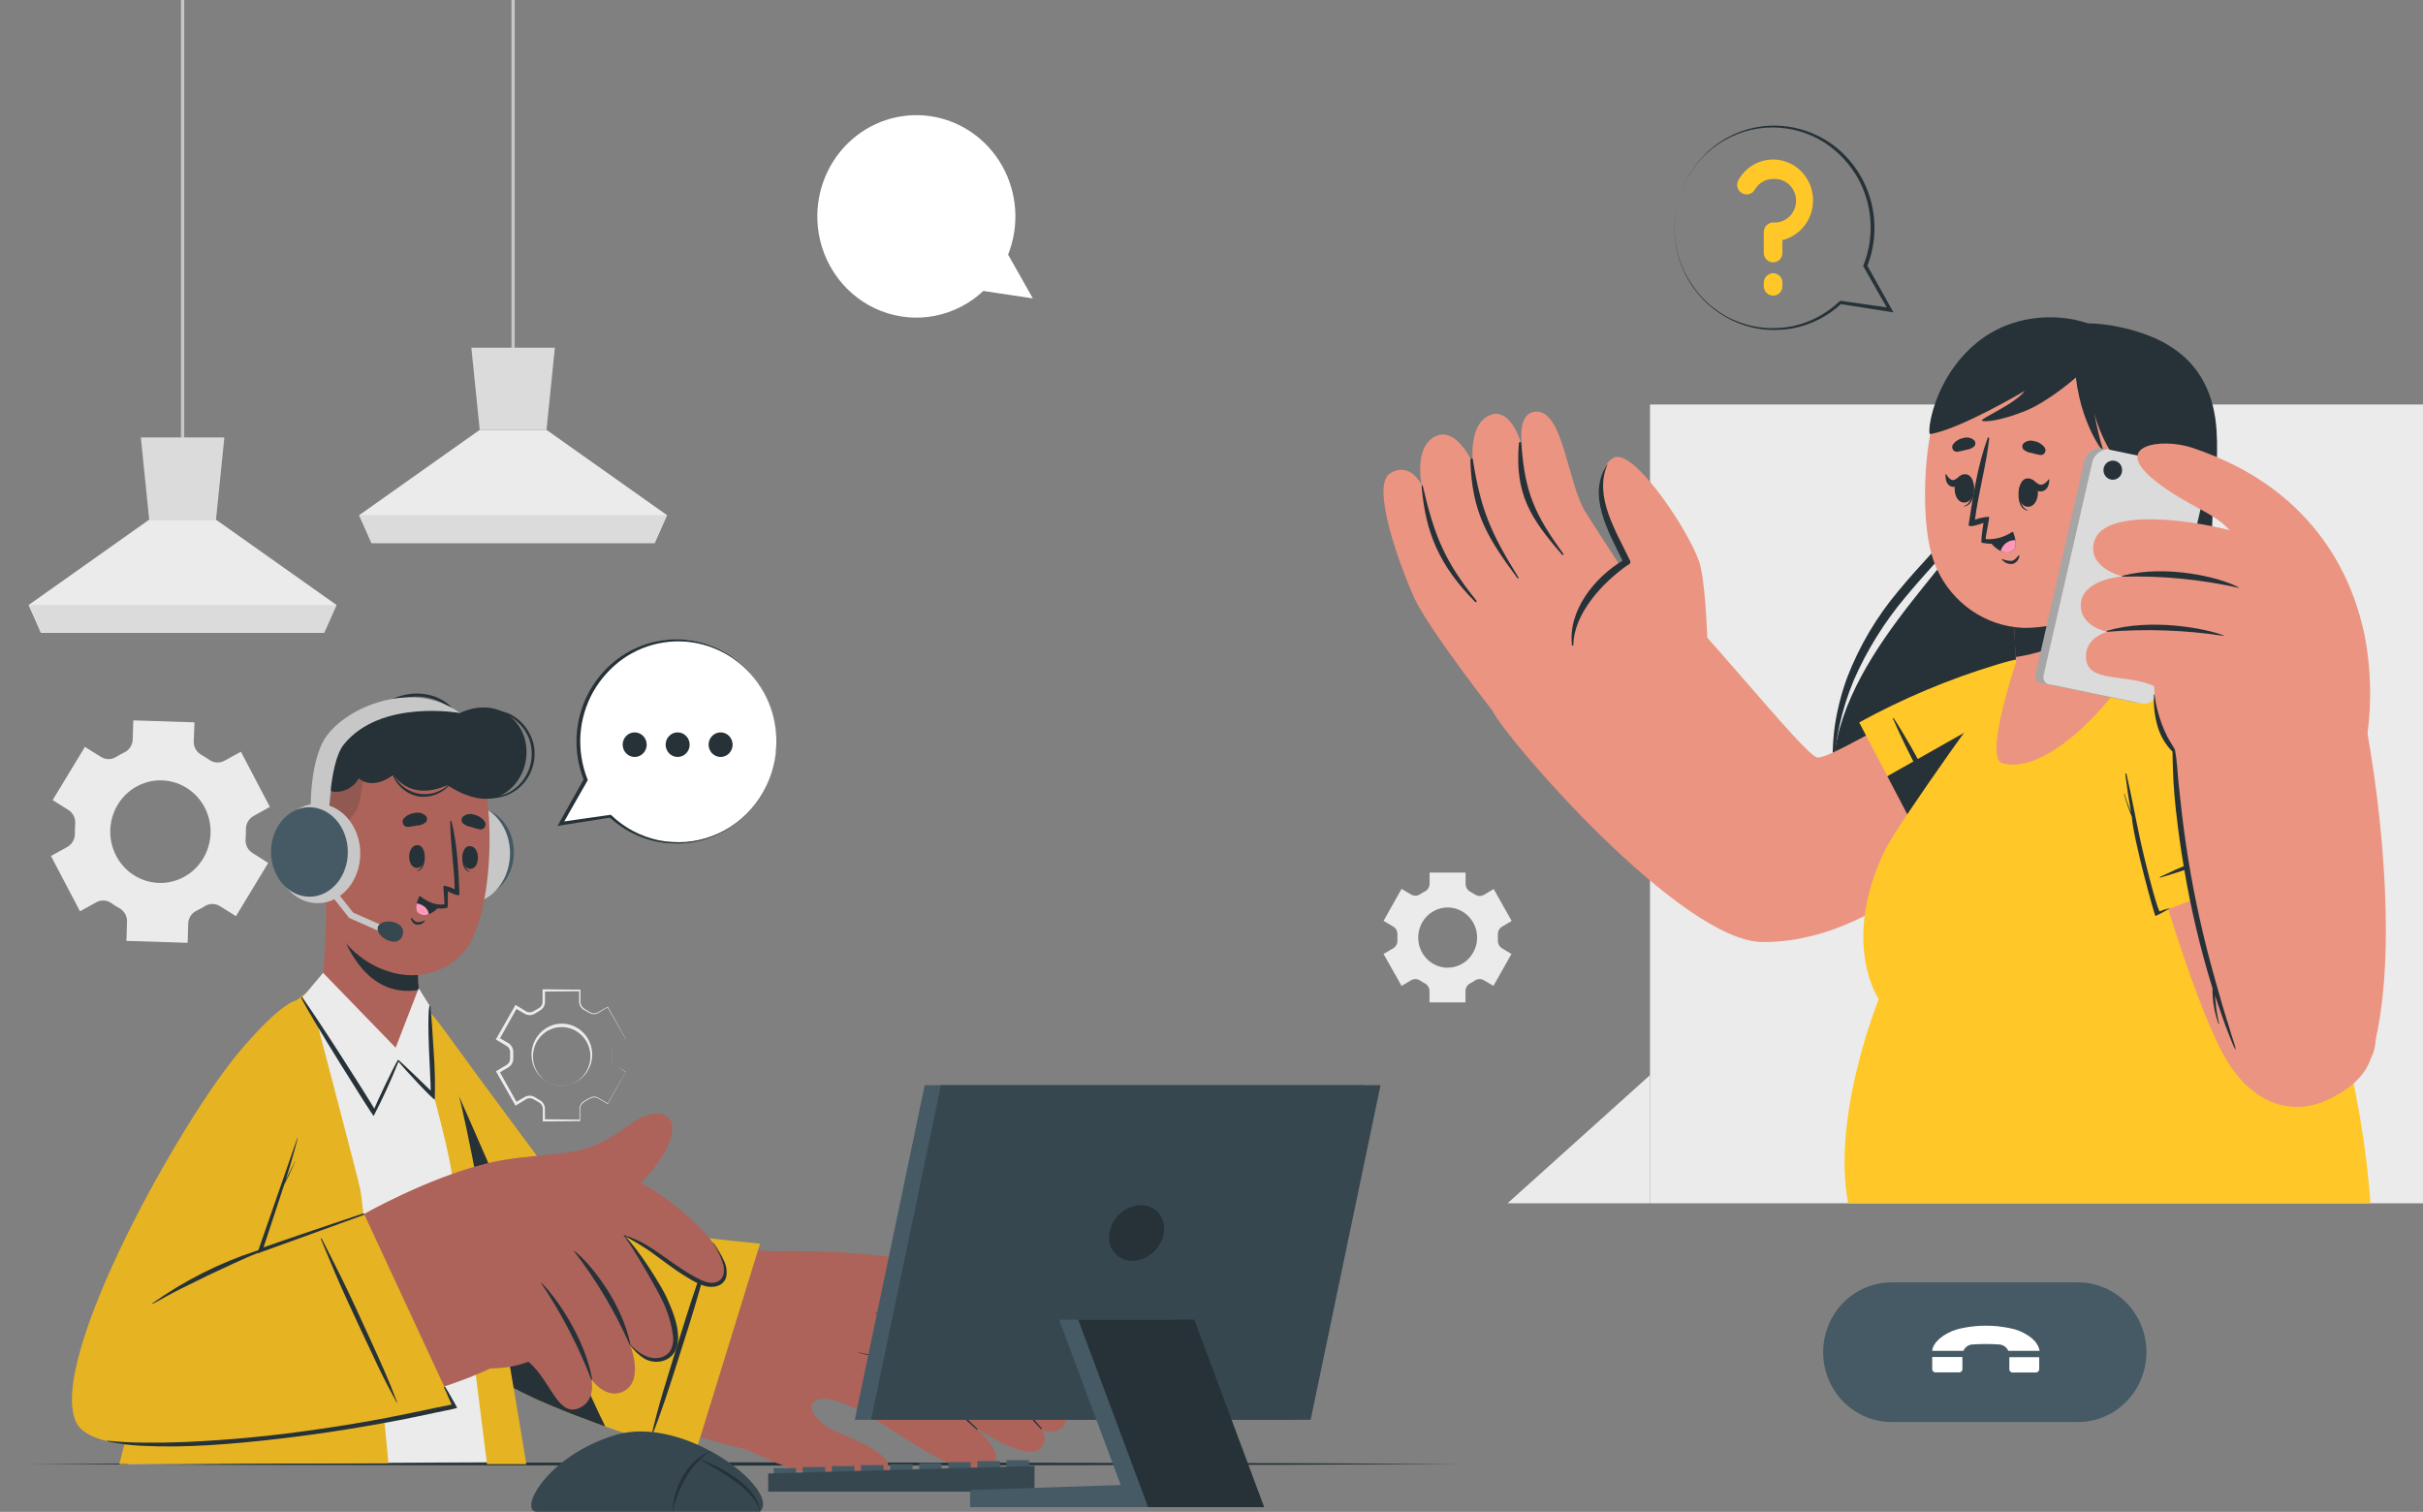 <svg width="359" height="224" viewBox="0 0 359 224" fill="none" xmlns="http://www.w3.org/2000/svg">
<rect x="0" y="0" width="359" height="224" fill="#808080" stroke="none"/>
<path d="M27.295 0H26.811V67.151H27.295V0Z" fill="#C7C7C7"/>
<path d="M49.858 89.632L48.026 93.754H6.073L4.246 89.632L22.104 76.992H32L49.858 89.632Z" fill="#EBEBEB"/>
<path d="M33.242 64.814L32.002 76.993H22.106L20.865 64.814H33.242Z" fill="#DBDBDB"/>
<path d="M49.859 89.629L48.022 93.751H6.074L4.242 89.629H49.859Z" fill="#DBDBDB"/>
<path d="M76.266 0H75.781V53.853H76.266V0Z" fill="#C7C7C7"/>
<path d="M98.83 76.327L96.998 80.454H55.045L53.218 76.327L71.076 63.688H80.972L98.83 76.327Z" fill="#EBEBEB"/>
<path d="M82.213 51.516L80.972 63.689H71.077L69.836 51.516H82.213Z" fill="#DBDBDB"/>
<path d="M98.83 76.332L96.993 80.454H55.045L53.213 76.332H98.83Z" fill="#DBDBDB"/>
<path d="M12.581 110.658L7.798 118.541L10.173 120.027C10.505 120.248 10.772 120.559 10.943 120.926C11.114 121.292 11.183 121.699 11.142 122.103C11.103 122.553 11.088 123.004 11.098 123.456C11.112 123.867 11.014 124.273 10.816 124.631C10.617 124.989 10.326 125.283 9.974 125.482L7.551 126.825L11.854 135.02L14.277 133.677C14.622 133.488 15.011 133.4 15.402 133.422C15.792 133.443 16.169 133.575 16.492 133.801C16.888 134.084 17.299 134.343 17.723 134.579C18.067 134.773 18.352 135.061 18.546 135.411C18.739 135.761 18.834 136.159 18.818 136.561L18.731 139.4L27.803 139.687L27.885 136.838C27.898 136.436 28.02 136.045 28.237 135.709C28.455 135.373 28.759 135.105 29.116 134.936C29.329 134.832 29.538 134.723 29.746 134.609C29.955 134.495 30.158 134.376 30.357 134.252C30.691 134.042 31.076 133.93 31.469 133.93C31.862 133.93 32.247 134.042 32.581 134.252L34.961 135.738L39.739 127.855L37.359 126.344C37.026 126.123 36.759 125.813 36.588 125.446C36.417 125.08 36.349 124.672 36.39 124.268C36.429 123.82 36.444 123.37 36.434 122.921C36.421 122.509 36.519 122.102 36.719 121.744C36.918 121.387 37.21 121.092 37.563 120.894L39.986 119.551L35.697 111.376L33.245 112.719C32.889 112.909 32.489 112.995 32.089 112.966C31.688 112.937 31.303 112.795 30.977 112.555C30.614 112.298 30.236 112.06 29.853 111.847C29.5 111.659 29.205 111.373 29.002 111.023C28.799 110.673 28.696 110.272 28.704 109.865L28.816 107.021L19.749 106.729L19.661 109.577C19.645 109.984 19.518 110.378 19.296 110.716C19.074 111.054 18.764 111.322 18.401 111.49C18.198 111.584 17.999 111.688 17.8 111.797C17.602 111.906 17.408 112.02 17.219 112.139C16.878 112.353 16.487 112.466 16.087 112.466C15.688 112.466 15.296 112.353 14.956 112.139L12.581 110.658ZM19.434 117.039C20.696 116.114 22.209 115.615 23.763 115.614C25.316 115.613 26.83 116.11 28.093 117.034C29.357 117.958 30.305 119.264 30.805 120.767C31.305 122.27 31.332 123.896 30.883 125.416C30.433 126.936 29.529 128.274 28.297 129.241C27.066 130.209 25.569 130.758 24.016 130.811C22.464 130.864 20.934 130.419 19.642 129.538C18.35 128.657 17.36 127.384 16.812 125.898C16.234 124.333 16.178 122.616 16.652 121.014C17.126 119.412 18.104 118.015 19.434 117.039Z" fill="#EBEBEB"/>
<path d="M222.555 140.503C222.352 140.381 222.185 140.204 222.075 139.991C221.965 139.779 221.914 139.539 221.93 139.299C221.93 139.165 221.93 139.031 221.93 138.897C221.93 138.764 221.93 138.625 221.93 138.491C221.914 138.251 221.965 138.011 222.075 137.799C222.185 137.586 222.352 137.409 222.555 137.287L223.975 136.45L221.309 131.718L219.87 132.575C219.665 132.695 219.432 132.754 219.197 132.746C218.961 132.737 218.733 132.661 218.537 132.526C218.314 132.382 218.087 132.243 217.849 132.119C217.639 132.012 217.463 131.847 217.339 131.643C217.215 131.44 217.148 131.205 217.146 130.965V129.275H211.816V130.945C211.81 131.183 211.74 131.414 211.615 131.614C211.489 131.815 211.312 131.975 211.103 132.08C210.866 132.204 210.619 132.342 210.415 132.486C210.22 132.621 209.991 132.697 209.756 132.706C209.52 132.715 209.287 132.656 209.082 132.536L207.662 131.698L204.992 136.43L206.417 137.272C206.624 137.394 206.793 137.573 206.905 137.788C207.016 138.004 207.066 138.248 207.047 138.491C207.047 138.625 207.047 138.759 207.047 138.893C207.047 139.026 207.047 139.16 207.047 139.294C207.063 139.535 207.012 139.777 206.901 139.99C206.789 140.204 206.622 140.381 206.417 140.503L204.992 141.34L207.662 146.072L209.077 145.235C209.282 145.115 209.515 145.056 209.75 145.064C209.985 145.071 210.214 145.146 210.41 145.279C210.633 145.43 210.865 145.567 211.103 145.69C211.312 145.798 211.488 145.963 211.611 146.167C211.735 146.371 211.8 146.605 211.801 146.845V148.515H217.132V146.84C217.134 146.6 217.2 146.365 217.324 146.162C217.448 145.958 217.625 145.793 217.835 145.685C218.072 145.561 218.304 145.424 218.528 145.274C218.723 145.141 218.951 145.066 219.185 145.058C219.42 145.051 219.652 145.11 219.855 145.23L221.275 146.067L223.941 141.335L222.555 140.503ZM214.491 143.372C213.628 143.372 212.785 143.11 212.068 142.62C211.35 142.13 210.791 141.434 210.461 140.619C210.131 139.804 210.045 138.907 210.213 138.042C210.381 137.177 210.797 136.383 211.407 135.759C212.017 135.136 212.794 134.711 213.64 134.539C214.486 134.367 215.363 134.455 216.16 134.793C216.957 135.13 217.638 135.702 218.117 136.435C218.596 137.168 218.852 138.03 218.852 138.912C218.852 139.499 218.738 140.079 218.517 140.621C218.297 141.162 217.974 141.654 217.568 142.068C217.161 142.481 216.679 142.809 216.149 143.032C215.618 143.255 215.05 143.369 214.476 143.367L214.491 143.372Z" fill="#EBEBEB"/>
<path d="M91.293 157.985C91.103 157.871 90.945 157.709 90.835 157.515C90.725 157.32 90.665 157.1 90.663 156.875C90.663 156.652 90.663 156.434 90.663 156.211C90.639 155.988 90.652 155.761 90.702 155.542C90.755 155.323 90.866 155.123 91.022 154.963C91.186 154.815 91.368 154.69 91.564 154.591L92.693 153.917V153.942L89.999 149.225H90.062L88.579 150.117C88.306 150.256 87.995 150.295 87.697 150.226C87.417 150.137 87.151 150.006 86.907 149.839L86.539 149.626C86.403 149.554 86.28 149.458 86.175 149.344C85.96 149.115 85.83 148.818 85.807 148.502V146.743L85.918 146.857L80.588 146.906L80.752 146.743V148.507C80.737 148.76 80.659 149.004 80.525 149.218C80.391 149.431 80.206 149.606 79.987 149.725L79.623 149.948L79.26 150.166C79.119 150.257 78.965 150.323 78.804 150.365C78.478 150.438 78.137 150.398 77.835 150.251L76.333 149.374L76.624 149.294L73.973 154.036L73.885 153.704L75.388 154.586C75.599 154.734 75.771 154.935 75.887 155.168C76.003 155.402 76.059 155.662 76.052 155.924V156.36V156.791C76.055 156.959 76.032 157.126 75.984 157.286C75.883 157.621 75.672 157.91 75.388 158.104L73.885 158.986L73.968 158.674L76.614 163.415L76.343 163.341L77.85 162.474C78.152 162.329 78.493 162.292 78.819 162.37C78.974 162.412 79.123 162.477 79.26 162.563L79.628 162.786L79.992 163.004C80.133 163.083 80.26 163.186 80.37 163.306C80.588 163.55 80.718 163.863 80.738 164.193V165.962L80.607 165.828L85.938 165.883L85.86 165.962V164.203C85.883 163.895 86.01 163.604 86.219 163.381C86.439 163.183 86.683 163.017 86.946 162.885C87.188 162.723 87.45 162.594 87.726 162.504C88.015 162.433 88.319 162.47 88.584 162.608L90.072 163.49H90.038L92.722 158.768L91.293 157.985ZM91.293 157.985L92.713 158.817L90.062 163.554V163.579L88.569 162.712C88.316 162.586 88.028 162.555 87.755 162.623C87.475 162.709 87.21 162.839 86.97 163.009C86.717 163.14 86.484 163.307 86.277 163.505C86.089 163.712 85.978 163.98 85.962 164.263V166.017V166.096H85.885L80.554 166.15H80.428V165.982V164.233C80.408 163.975 80.302 163.732 80.127 163.544C80.039 163.452 79.938 163.373 79.827 163.311L79.449 163.093L79.071 162.875C78.965 162.81 78.848 162.763 78.727 162.737C78.483 162.681 78.228 162.712 78.005 162.826L76.551 163.713L76.381 163.817L76.279 163.638L73.59 158.921L73.478 158.723L73.672 158.609L75.126 157.732C75.319 157.596 75.461 157.397 75.528 157.167C75.561 157.052 75.578 156.931 75.577 156.811V156.365V155.919C75.578 155.798 75.561 155.678 75.528 155.562C75.46 155.334 75.316 155.138 75.121 155.007L73.667 154.125L73.459 154.006L73.58 153.798L76.265 149.081L76.376 148.888L76.561 148.997L78.014 149.874C78.231 149.983 78.477 150.013 78.712 149.958C78.831 149.933 78.944 149.886 79.047 149.82L79.425 149.602L79.808 149.384C79.915 149.325 80.013 149.25 80.098 149.161C80.27 148.978 80.373 148.739 80.389 148.487V146.748V146.574H80.549L85.88 146.624H86.001V146.738V148.487C86.019 148.759 86.126 149.018 86.306 149.22C86.51 149.417 86.74 149.584 86.99 149.716C87.218 149.882 87.469 150.012 87.736 150.102C88.001 150.166 88.279 150.137 88.526 150.018L90.023 149.161L90.062 149.136V149.175L92.713 153.917L91.579 154.581C91.384 154.678 91.203 154.801 91.041 154.948C90.886 155.102 90.775 155.298 90.721 155.513C90.67 155.73 90.655 155.954 90.677 156.176C90.677 156.399 90.677 156.622 90.677 156.84C90.672 157.07 90.727 157.296 90.835 157.497C90.943 157.698 91.101 157.866 91.293 157.985Z" fill="#EBEBEB"/>
<path d="M83.229 160.854C82.486 160.851 81.756 160.66 81.104 160.298C80.451 159.937 79.896 159.415 79.489 158.781C79.081 158.147 78.833 157.419 78.768 156.663C78.702 155.908 78.82 155.147 79.112 154.449C79.404 153.751 79.86 153.138 80.44 152.664C81.02 152.19 81.705 151.871 82.435 151.734C83.165 151.597 83.917 151.647 84.624 151.879C85.331 152.111 85.97 152.519 86.485 153.065C87.319 153.956 87.772 155.148 87.745 156.38C87.706 157.574 87.216 158.706 86.377 159.538C85.538 160.37 84.416 160.836 83.248 160.839L83.229 160.854ZM83.229 160.854C83.796 160.854 84.358 160.737 84.88 160.511C85.403 160.286 85.876 159.955 86.272 159.54C86.668 159.124 86.979 158.632 87.186 158.092C87.394 157.552 87.493 156.975 87.479 156.395C87.446 155.263 86.983 154.189 86.189 153.4C85.395 152.611 84.331 152.169 83.224 152.169C82.095 152.169 81.013 152.627 80.215 153.443C79.417 154.258 78.969 155.365 78.969 156.519C78.969 157.673 79.417 158.779 80.215 159.595C81.013 160.411 82.095 160.869 83.224 160.869L83.229 160.854Z" fill="#EBEBEB"/>
<path d="M3.98 216.899L30.542 216.78L57.104 216.736L110.228 216.656L163.351 216.736L189.913 216.78L216.475 216.899L189.913 217.023L163.351 217.068L110.228 217.147L57.104 217.068L30.542 217.023L3.98 216.899Z" fill="#263238"/>
<path d="M358.999 59.928H244.472V178.277H358.999V59.928Z" fill="#EBEBEB"/>
<path d="M297.129 52.787C300.949 48.204 307.49 47.102 313.817 48.408C320.145 49.715 327.722 52.978 328.413 63.797C328.979 72.583 326.341 81.149 326.341 90.952C326.341 100.754 337.192 124.632 319.827 136.284C304.223 146.751 272.607 137.139 271.633 115.592C270.866 98.515 290.677 82.724 292.763 75.965C294.849 69.207 292.943 57.801 297.129 52.787Z" fill="#263238"/>
<path d="M294.278 62.428C294.16 67.315 293.47 72.258 291.515 76.87C291.008 78.038 290.345 79.129 289.546 80.112C288.779 81.1 287.964 82.033 287.149 82.937C285.505 84.766 283.882 86.581 282.314 88.466C279.2 92.161 276.626 96.297 274.674 100.748C272.803 105.219 271.774 110.011 271.642 114.872C271.447 112.419 271.519 109.951 271.856 107.513C272.229 105.063 272.847 102.659 273.7 100.338C275.5 95.688 278.049 91.379 281.243 87.591C282.811 85.677 284.476 83.848 286.134 82.04C287.792 80.232 289.47 78.508 290.499 76.39C291.555 74.224 292.359 71.939 292.896 69.582C293.502 67.229 293.964 64.84 294.278 62.428Z" fill="#263238"/>
<path d="M327.98 71.178C327.862 76.164 327.551 81.143 327.683 86.093C327.739 88.559 327.942 91.019 328.29 93.459C328.65 95.86 329.354 98.262 329.941 100.691C330.528 103.12 331.053 105.585 331.44 108.071C331.814 110.569 331.971 113.095 331.91 115.621C331.798 118.159 331.332 120.667 330.528 123.071C329.601 125.434 328.218 127.582 326.46 129.385C328 127.45 329.171 125.236 329.914 122.859C330.558 120.496 330.879 118.053 330.867 115.599C330.671 110.661 329.916 105.762 328.615 101.002C328.063 98.579 327.358 96.178 327.019 93.629C326.702 91.131 326.578 88.611 326.646 86.093C326.792 81.098 327.238 76.117 327.98 71.178Z" fill="#263238"/>
<path d="M302.857 113.107C286.969 130.989 274.004 139.576 261.225 139.576C249.074 139.576 223.116 109.413 221.209 105.437C219.565 102.005 240.875 83.226 244.149 85.564C249.675 89.477 267.4 112.125 269.279 112.231C271.158 112.337 278.079 107.662 294.747 99.681C304.874 94.844 313.909 100.713 302.857 113.107Z" fill="#EB9481"/>
<path d="M223.682 108.408C221.347 105.823 211.545 92.921 209.604 88.711C207.663 84.502 202.959 71.974 205.964 70.131C208.968 68.287 210.626 71.84 210.626 71.84C210.626 71.84 209.459 66.232 212.65 64.657C215.841 63.082 218.245 68.697 218.245 68.697C218.245 68.697 217.458 62.849 220.746 61.508C224.034 60.166 225.54 66.239 225.54 66.239C225.54 66.239 224.573 60.921 227.736 60.985C231.542 61.063 232.24 71.07 234.72 75.554C235.279 76.571 247.561 95.329 247.561 95.329L223.682 108.408Z" fill="#EB9481"/>
<path d="M225.406 65.728C225.938 73.079 227.416 76.208 231.623 82.049C231.706 82.162 231.561 82.31 231.464 82.204C226.815 76.865 224.411 73.221 225.04 65.735C225.088 65.367 225.378 65.374 225.406 65.728Z" fill="#263238"/>
<path d="M218.224 68.121C219.426 75.713 220.987 79.117 224.986 85.564C225.042 85.656 224.897 85.762 224.834 85.677C220.407 79.681 218.086 75.988 217.858 68.241C217.844 67.888 218.169 67.767 218.224 68.121Z" fill="#263238"/>
<path d="M210.848 72.169C212.534 79.436 214.102 83.243 218.757 88.992C218.868 89.133 218.681 89.309 218.564 89.182C213.259 83.787 211.27 79.048 210.641 72.233C210.6 71.781 210.745 71.71 210.848 72.169Z" fill="#263238"/>
<path d="M253.037 97.127C253.037 97.127 252.878 87.883 251.932 83.836C250.986 79.79 242.068 66.046 239.022 67.854C235.133 70.185 238.766 79.154 241.094 83.321C241.094 83.321 232.114 88.716 233.337 95.736C234.56 102.756 253.037 97.127 253.037 97.127Z" fill="#EB9481"/>
<path d="M238.159 68.849C236.087 73.595 239.54 78.856 241.509 83.058C241.541 83.119 241.558 83.186 241.559 83.255C241.56 83.323 241.545 83.391 241.515 83.453C241.485 83.514 241.442 83.567 241.388 83.608C241.334 83.649 241.271 83.676 241.205 83.687C237.572 86.208 233.172 90.834 233.116 95.566C233.116 95.594 233.105 95.621 233.086 95.641C233.067 95.66 233.04 95.671 233.013 95.671C232.985 95.671 232.959 95.66 232.939 95.641C232.92 95.621 232.909 95.594 232.909 95.566C232.294 90.481 236.252 85.565 240.397 83.072C238.325 78.786 235.099 73.362 238.117 68.807L238.159 68.849Z" fill="#263238"/>
<path d="M275.462 107.033L288.227 131.384C288.227 131.384 305.537 114.202 308.3 107.033C311.063 99.865 308.086 94.66 295.77 98.495C288.734 100.627 281.929 103.488 275.462 107.033Z" fill="#FFC727"/>
<path d="M291.173 126.307C290.545 124.986 289.992 123.623 289.336 122.31C288.68 120.996 288.024 119.697 287.34 118.411C285.958 115.813 284.577 113.207 283.14 110.643C282.325 109.231 281.468 107.776 280.577 106.406C280.543 106.342 280.425 106.406 280.46 106.455C282.802 111.815 285.641 116.95 288.473 122.049C289.295 123.525 290.227 124.93 291.084 126.385C291.111 126.42 291.208 126.357 291.173 126.307Z" fill="#263238"/>
<path d="M308.301 107.032C305.538 114.2 288.227 131.383 288.227 131.383L279.627 115.005L307.997 98.967C309.627 100.704 309.606 103.649 308.301 107.032Z" fill="#263238"/>
<path d="M278.367 148.029C278.367 148.029 271.349 165.204 273.828 178.269H351.207C348.692 142.753 331.375 112.23 321.145 102.35C312.897 94.383 304.215 95.097 298.171 99.172C296.748 100.139 281.047 122.322 279.348 125.832C272.606 139.681 278.367 148.029 278.367 148.029Z" fill="#FFC727"/>
<path d="M298.711 98.13C298.711 98.13 293.876 112.346 296.68 113.088C303.657 114.924 313.017 103.278 313.576 102.092C313.714 101.788 314.336 93.829 314.799 87.635C315.096 83.652 315.324 80.397 315.324 80.397L298.11 86.435L298.663 97.346L298.711 98.13Z" fill="#EB9481"/>
<path d="M298.083 86.435L298.636 97.346C302.138 96.844 309.84 94.902 314.772 87.635C315.069 83.652 315.297 80.397 315.297 80.397L313.142 81.103L298.083 86.435Z" fill="#263238"/>
<path d="M285.263 71.158C285.056 76.702 285.594 81.187 286.914 84.167C288.044 86.713 289.843 88.888 292.11 90.451C294.376 92.015 297.023 92.905 299.755 93.023C301.827 93.101 307.795 92.543 312.112 89.181C315.469 86.568 317.493 81.858 318.64 73.574C321.265 54.633 312.789 48.262 304.438 47.5C296.087 46.737 285.954 52.048 285.263 71.158Z" fill="#EB9481"/>
<path d="M290.051 66.935C290.486 66.871 290.886 66.744 291.308 66.645C291.766 66.603 292.199 66.413 292.544 66.102C292.631 65.981 292.677 65.835 292.677 65.685C292.677 65.535 292.631 65.389 292.544 65.268C292.329 65.064 292.065 64.921 291.779 64.856C291.492 64.79 291.194 64.803 290.914 64.894C290.318 64.991 289.779 65.31 289.401 65.791C289.312 65.902 289.258 66.038 289.247 66.182C289.236 66.325 289.267 66.469 289.338 66.593C289.409 66.717 289.515 66.817 289.642 66.878C289.769 66.939 289.912 66.959 290.051 66.935Z" fill="#263238"/>
<path d="M302.255 67.406C301.831 67.33 301.412 67.231 300.998 67.109C300.54 67.07 300.107 66.876 299.768 66.558C299.682 66.438 299.635 66.292 299.635 66.142C299.635 65.992 299.682 65.846 299.768 65.725C299.985 65.521 300.251 65.38 300.539 65.317C300.827 65.254 301.126 65.27 301.405 65.365C302.006 65.463 302.548 65.788 302.925 66.276C303.012 66.389 303.062 66.526 303.071 66.669C303.079 66.813 303.045 66.955 302.972 67.078C302.899 67.201 302.792 67.298 302.664 67.356C302.536 67.415 302.393 67.432 302.255 67.406Z" fill="#263238"/>
<path d="M299.201 72.182C299.201 72.133 299.298 72.246 299.298 72.302C299.194 73.595 299.298 75.127 300.424 75.593C300.424 75.593 300.424 75.671 300.424 75.664C299.014 75.395 298.904 73.39 299.201 72.182Z" fill="#263238"/>
<path d="M300.401 70.877C302.473 70.821 302.418 75.023 300.511 75.08C298.605 75.136 298.708 70.927 300.401 70.877Z" fill="#263238"/>
<path d="M301.211 71.108C301.564 71.349 301.902 71.772 302.344 71.815C302.786 71.857 303.228 71.433 303.56 71.01C303.594 70.967 303.629 71.01 303.629 71.059C303.629 71.864 303.325 72.69 302.475 72.803C301.626 72.916 301.163 72.182 300.969 71.391C300.935 71.221 301.066 71.01 301.211 71.108Z" fill="#263238"/>
<path d="M292.396 71.631C292.396 71.582 292.299 71.695 292.299 71.744C292.299 73.051 292.168 74.569 291.014 74.979C290.98 74.979 290.98 75.057 291.014 75.049C292.43 74.852 292.637 72.86 292.396 71.631Z" fill="#263238"/>
<path d="M291.264 70.266C289.191 70.104 289.046 74.306 290.946 74.454C292.846 74.603 292.977 70.408 291.264 70.266Z" fill="#263238"/>
<path d="M290.422 70.517C290.09 70.729 289.731 71.118 289.365 71.132C288.999 71.146 288.598 70.673 288.329 70.228C288.329 70.178 288.267 70.228 288.26 70.27C288.211 71.075 288.432 71.916 289.185 72.106C289.938 72.297 290.401 71.605 290.615 70.814C290.629 70.659 290.525 70.433 290.422 70.517Z" fill="#263238"/>
<path d="M299.076 82.295C298.779 82.613 298.489 83.043 298.033 83.1C297.559 83.103 297.09 83.01 296.652 82.825C296.643 82.817 296.633 82.813 296.622 82.814C296.611 82.814 296.6 82.82 296.593 82.828C296.586 82.837 296.582 82.848 296.583 82.859C296.583 82.87 296.588 82.881 296.596 82.888C296.788 83.137 297.042 83.329 297.331 83.444C297.621 83.558 297.935 83.59 298.24 83.538C298.496 83.456 298.722 83.301 298.893 83.09C299.063 82.879 299.17 82.623 299.201 82.351C299.205 82.335 299.203 82.318 299.196 82.303C299.189 82.288 299.176 82.276 299.162 82.27C299.147 82.263 299.13 82.262 299.115 82.266C299.099 82.271 299.085 82.281 299.076 82.295Z" fill="#263238"/>
<path d="M293.876 77.47C293.876 77.47 293.572 79.412 293.558 80.33C293.558 80.415 293.772 80.457 294.076 80.486C294.076 80.486 294.076 80.486 294.111 80.486C294.873 80.64 295.663 80.578 296.393 80.306C297.124 80.035 297.768 79.565 298.255 78.946C298.318 78.861 298.207 78.762 298.124 78.819C296.963 79.592 295.59 79.963 294.208 79.878C294.152 79.617 294.836 76.573 294.691 76.559C293.984 76.604 293.287 76.749 292.619 76.99C293.137 72.929 294.284 68.988 294.733 64.942C294.733 64.8 294.546 64.751 294.505 64.878C293.013 68.918 292.322 73.579 291.679 77.752C291.624 78.282 293.489 77.625 293.876 77.47Z" fill="#263238"/>
<path d="M294.649 80.009C295.092 80.701 295.701 81.265 296.418 81.647C296.813 81.84 297.257 81.904 297.689 81.831C298.635 81.654 298.725 80.785 298.614 80.03C298.547 79.628 298.436 79.234 298.283 78.857C297.223 79.628 295.95 80.031 294.649 80.009Z" fill="#263238"/>
<path d="M296.417 81.645C296.813 81.838 297.256 81.902 297.688 81.829C298.635 81.652 298.725 80.783 298.614 80.028C298.123 80.005 297.64 80.153 297.241 80.446C296.842 80.74 296.552 81.162 296.417 81.645Z" fill="#FF98B9"/>
<path d="M318.301 71.871C316.264 71.934 310.482 66.736 309.432 56.75C309.432 56.75 310.986 65.649 311.76 66.899C312.534 68.149 308.527 63.968 307.567 55.931C307.567 55.931 303.492 59.561 299.858 60.974C296.225 62.386 293.952 62.569 293.641 62.315C293.331 62.061 298.67 59.787 299.996 57.908C299.996 57.908 290.512 63.558 285.981 64.321C285.456 64.406 286.34 56.065 292.978 50.698C299.616 45.331 308.741 46.672 312.015 49.356C312.015 49.356 315.594 49.547 319.904 54.526C324.214 59.505 320.491 71.8 318.301 71.871Z" fill="#263238"/>
<path d="M315.616 74.922C315.616 74.922 319.408 68.757 322.123 70.113C324.837 71.469 322.192 80.261 319.145 81.596C318.766 81.796 318.351 81.916 317.926 81.948C317.5 81.98 317.073 81.923 316.669 81.781C316.266 81.639 315.894 81.415 315.578 81.122C315.262 80.829 315.006 80.474 314.828 80.078L315.616 74.922Z" fill="#EB9481"/>
<path d="M321.3 72.633C321.356 72.633 321.363 72.696 321.3 72.718C319.166 73.728 318.123 75.853 317.418 78.035C318.033 77.174 318.89 76.68 320.009 77.414C320.064 77.449 320.009 77.548 319.954 77.534C319.569 77.438 319.165 77.463 318.795 77.607C318.425 77.751 318.106 78.006 317.881 78.339C317.509 78.91 317.194 79.518 316.942 80.154C316.852 80.359 316.493 80.274 316.562 80.041C316.559 80.022 316.559 80.003 316.562 79.985C316.368 77.132 318.337 73.049 321.3 72.633Z" fill="#263238"/>
<path d="M327.135 106.23C334.789 115.263 356.244 147.961 351.27 156.796C346.497 165.271 335.673 167.658 329.443 156.273C324.96 148.13 317.423 123.836 315.551 112.183C314.032 102.748 320.062 97.875 327.135 106.23Z" fill="#EB9481"/>
<path d="M319.985 135.175L345.35 125.648C345.35 125.648 331.114 105.726 324.558 101.933C318.003 98.141 312.546 100.429 314.549 113.431C315.627 120.85 317.449 128.137 319.985 135.175Z" fill="#FFC727"/>
<path d="M340.847 121.948C339.466 122.407 338.084 122.775 336.703 123.255C335.321 123.735 333.995 124.222 332.655 124.738C329.94 125.769 327.233 126.8 324.546 127.909C323.04 128.53 321.534 129.201 320.063 129.907C319.994 129.907 320.021 130.056 320.063 130.035C325.589 128.41 330.949 126.249 336.281 124.095C337.829 123.467 339.314 122.683 340.84 122.054C340.944 122.026 340.896 121.927 340.847 121.948Z" fill="#263238"/>
<path d="M321.417 134.57C320.915 134.684 320.422 134.84 319.945 135.036C319.255 133.504 317.618 126.766 317.238 125.036C316.478 121.59 315.856 118.108 315.062 114.662C315.062 114.563 314.875 114.591 314.889 114.662C315.124 116.576 315.414 118.482 315.739 120.375C315.393 119.471 315.048 118.56 314.779 117.635C314.781 117.628 314.783 117.621 314.782 117.614C314.781 117.607 314.779 117.601 314.775 117.595C314.772 117.589 314.766 117.584 314.76 117.581C314.754 117.577 314.748 117.576 314.741 117.576C314.734 117.576 314.727 117.577 314.721 117.581C314.715 117.584 314.71 117.589 314.706 117.595C314.702 117.601 314.7 117.607 314.699 117.614C314.699 117.621 314.7 117.628 314.703 117.635C315.017 118.784 315.402 119.912 315.856 121.011C316.126 124.542 319.269 135.764 319.358 135.721C320.069 135.392 320.761 135.022 321.431 134.613C321.507 134.634 321.507 134.563 321.417 134.57Z" fill="#263238"/>
<path d="M308.874 68.092L301.656 99.597C301.345 100.522 301.808 101.263 302.692 101.249L316.472 104.117C316.955 104.071 317.416 103.887 317.8 103.584C318.184 103.281 318.476 102.873 318.641 102.407L325.86 70.903C326.171 69.978 325.708 69.236 324.824 69.257L311.043 66.383C310.56 66.428 310.1 66.613 309.716 66.915C309.332 67.218 309.04 67.626 308.874 68.092Z" fill="#A6A6A6"/>
<path d="M310.051 68.266L302.853 99.77C302.542 100.696 303.005 101.437 303.889 101.423L317.67 104.29C318.152 104.246 318.612 104.062 318.996 103.761C319.38 103.46 319.672 103.053 319.839 102.588L327.029 71.084C327.34 70.151 326.878 69.417 325.993 69.431L312.22 66.557C311.738 66.604 311.278 66.79 310.895 67.092C310.511 67.394 310.219 67.801 310.051 68.266Z" fill="#DBDBDB"/>
<path d="M314.42 69.626C314.427 69.908 314.351 70.186 314.201 70.424C314.052 70.662 313.836 70.848 313.582 70.959C313.328 71.07 313.047 71.101 312.775 71.047C312.504 70.993 312.255 70.857 312.06 70.657C311.865 70.456 311.733 70.201 311.682 69.923C311.63 69.645 311.662 69.358 311.772 69.099C311.881 68.84 312.065 68.62 312.298 68.468C312.532 68.317 312.804 68.24 313.08 68.249C313.436 68.251 313.777 68.396 314.028 68.654C314.279 68.913 314.42 69.262 314.42 69.626Z" fill="#263238"/>
<path d="M333.124 159.123C337.607 167.598 349.474 162.767 351.27 156.793C355.483 142.774 352.872 119.469 350.358 106.453C349.55 102.265 321.726 106.453 321.892 110.98C322.085 116.453 324.337 142.456 333.124 159.123Z" fill="#EB9481"/>
<path d="M350.05 112.678C351.451 106.503 351.536 100.091 350.299 93.879C348.834 87.106 344.047 72.741 324.803 66.336C320.237 64.81 312.673 65.947 319.277 71.202C323.946 74.938 328.008 75.863 330.329 78.546C330.329 78.546 320.879 81.159 319.567 85.891C318.418 90.033 317.557 94.252 316.99 98.519C317.73 98.802 318.487 99.038 319.256 99.225C318.85 103.345 319.788 107.486 321.922 111.005L350.05 112.678Z" fill="#EB9481"/>
<path d="M347.887 87.644C345.027 85.525 338.907 81.019 332.628 79.169C325.665 77.05 311.719 75.002 310.268 80.264C309.204 84.127 314.461 85.405 314.461 85.405C314.461 85.405 308.521 85.786 308.306 89.487C308.113 92.863 312.237 93.604 312.237 93.604C312.237 93.604 308.672 94.466 309.094 97.757C309.605 101.705 317.003 99.247 320.906 102.792C321.783 103.569 347.887 87.644 347.887 87.644Z" fill="#EB9481"/>
<path d="M331.702 87.027C328.69 85.445 320.94 83.659 314.571 85.276C314.426 85.276 314.378 85.438 314.516 85.438C320.284 85.279 326.05 85.834 331.688 87.091C331.723 87.105 331.737 87.041 331.702 87.027Z" fill="#263238"/>
<path d="M329.45 94.145C326.687 93.058 318.64 91.574 312.243 93.439C312.098 93.481 312.057 93.615 312.195 93.608C317.955 93.138 323.749 93.342 329.464 94.216C329.473 94.214 329.481 94.208 329.486 94.2C329.491 94.192 329.493 94.183 329.491 94.173C329.49 94.164 329.484 94.156 329.476 94.15C329.469 94.145 329.459 94.143 329.45 94.145Z" fill="#263238"/>
<path d="M330.583 153.22C330.376 152.514 330.175 151.808 329.954 151.165C329.498 149.753 329.105 148.34 328.704 146.928C327.889 144.103 327.108 141.235 326.425 138.354C325.06 132.611 324.024 126.791 323.323 120.924C323.13 119.3 322.964 117.676 322.791 116.051C322.619 114.427 322.563 112.739 322.259 111.108C322.259 111.023 321.451 109.78 321.133 109.166C320.804 108.527 320.515 107.866 320.27 107.188C319.754 105.805 319.403 104.364 319.227 102.894C319.223 102.885 319.217 102.877 319.209 102.872C319.201 102.866 319.192 102.863 319.182 102.863C319.172 102.863 319.163 102.866 319.155 102.872C319.147 102.877 319.141 102.885 319.137 102.894C319.047 104.566 319.253 106.241 319.745 107.838C320.171 109.174 320.905 110.385 321.886 111.369C321.886 111.581 321.935 114.194 322.018 115.656C322.1 117.118 322.232 118.58 322.391 120.035C322.715 122.958 323.116 125.875 323.62 128.778C324.606 134.649 325.977 140.446 327.723 146.13C327.723 146.221 327.785 146.313 327.813 146.405C327.813 146.617 327.813 146.829 327.813 147.041C327.823 147.563 327.865 148.084 327.937 148.601C328.079 149.63 328.327 150.641 328.676 151.617C328.673 151.626 328.672 151.635 328.673 151.644C328.675 151.653 328.678 151.661 328.683 151.669C328.688 151.676 328.695 151.683 328.703 151.687C328.711 151.691 328.719 151.693 328.728 151.693C328.737 151.693 328.746 151.691 328.754 151.687C328.762 151.683 328.769 151.676 328.774 151.669C328.779 151.661 328.782 151.653 328.783 151.644C328.784 151.635 328.783 151.626 328.78 151.617C328.535 150.596 328.369 149.557 328.283 148.51L328.158 147.436C328.538 148.58 328.939 149.724 329.333 150.861C329.609 151.652 329.892 152.422 330.21 153.192C330.528 153.962 330.776 154.71 331.149 155.424C331.149 155.48 331.26 155.424 331.246 155.381C331.073 154.626 330.797 153.933 330.583 153.22Z" fill="#263238"/>
<path d="M244.471 178.272V159.289L223.368 178.272H244.471Z" fill="#EBEBEB"/>
<path d="M55.695 155.863C59.96 174.835 68.78 197.577 72.545 201.268C77.309 205.935 108.824 214.497 110.394 214.671C114.271 215.072 122.088 186.429 117.939 185.809C111.639 184.878 88.688 183.604 87.316 182.163C85.945 180.721 76.204 168.165 66.25 154.059C59.378 144.313 53.044 144.09 55.695 155.863Z" fill="#AD6359"/>
<path d="M107.274 213.124C107.734 213.362 114.32 216.751 118.391 217.955C121.429 218.857 130.239 221.211 131.543 217.886C132.435 215.627 127.409 213.62 123.891 212.119C122.035 211.326 119.748 209.344 120.295 208.125C121.264 205.995 126.028 208.125 129.168 209.998C135.241 213.605 143.329 220.101 147.036 216.935C148.437 215.745 146.809 213.575 144.429 211.45C148.306 213.927 152.416 215.959 154.02 214.7C154.945 213.982 154.989 212.996 154.475 211.876C155.667 212.272 156.719 212.193 157.456 211.38C158.711 210.033 158.1 208.051 156.724 206.014C156.96 205.989 157.187 205.907 157.386 205.774C157.585 205.642 157.75 205.462 157.867 205.251C160.528 201.104 147.206 189.198 142.607 188.083C129.062 184.788 114.785 185.403 114.785 185.403C109.464 189.768 107.259 213.115 107.274 213.124Z" fill="#AD6359"/>
<path d="M127.191 200.378C130.416 200.893 133.497 202.104 136.229 203.931C139.665 206.249 141.943 208.965 144.822 211.695C144.833 211.71 144.839 211.729 144.838 211.749C144.837 211.768 144.83 211.786 144.818 211.801C144.805 211.816 144.788 211.825 144.769 211.828C144.751 211.832 144.732 211.828 144.715 211.819C143.344 210.52 137.654 205.635 136.186 204.525C133.53 202.482 130.454 201.082 127.191 200.433C127.148 200.428 127.157 200.368 127.191 200.378Z" fill="#263238"/>
<path d="M129.714 194.497C133.276 195.488 136.925 196.479 140.231 198.223C143.846 200.106 146.676 203.178 149.438 206.151C151.112 207.924 152.745 209.741 154.338 211.601C154.401 211.68 154.299 211.804 154.231 211.725C151.407 208.673 148.5 205.7 145.508 202.806C142.739 200.119 139.478 198.018 135.913 196.623C133.877 195.825 131.784 195.196 129.69 194.562C129.661 194.552 129.676 194.487 129.714 194.497Z" fill="#263238"/>
<path d="M133.519 189.358C136.979 190.086 139.999 190.706 143.061 192.598C147.118 195.11 151.033 199.337 152.405 200.838C153.922 202.493 155.385 204.197 156.82 205.927C156.878 205.996 156.761 206.105 156.698 206.036C153.411 202.244 149.887 198.674 146.148 195.348C144.39 193.738 142.399 192.414 140.246 191.424C138.063 190.548 135.811 189.865 133.514 189.383C133.514 189.383 133.49 189.353 133.519 189.358Z" fill="#263238"/>
<path d="M112.603 184.264L102.91 215.657C102.91 215.657 76.668 207.997 71.895 202.71C67.121 197.424 58.248 170.123 55.646 156.889C53.043 143.655 59.586 144.007 65.6 152.326C71.614 160.645 86.588 180.89 87.407 181.331C88.226 181.772 112.603 184.264 112.603 184.264Z" fill="#FFC727"/>
<path opacity="0.1" d="M112.603 184.264L102.91 215.657C102.91 215.657 76.668 207.997 71.895 202.71C67.121 197.424 58.248 170.123 55.646 156.889C53.043 143.655 59.586 144.007 65.6 152.326C71.614 160.645 86.588 180.89 87.407 181.331C88.226 181.772 112.603 184.264 112.603 184.264Z" fill="black"/>
<path d="M100.391 201.71C101.568 198.008 102.77 194.317 103.807 190.571C104.398 188.446 104.999 186.315 105.571 184.185C105.595 184.1 105.464 184.056 105.435 184.135C104.112 187.802 102.794 191.483 101.636 195.209C100.478 198.935 99.3 202.641 98.195 206.342C97.57 208.463 97.003 210.593 96.504 212.749C96.504 212.788 96.562 212.813 96.577 212.773C98.021 209.152 99.208 205.436 100.391 201.71Z" fill="#263238"/>
<path d="M89.677 211.343L88.514 210.926C86.329 210.129 84.099 209.271 82.001 208.394C81.73 208.285 81.463 208.172 81.201 208.058C80.78 207.879 80.358 207.696 79.951 207.513L79.34 207.24L79.122 207.141L78.492 206.844C77.659 206.452 76.869 206.061 76.132 205.664L75.648 205.387C74.496 204.781 73.411 204.052 72.41 203.212C72.318 203.128 72.226 203.043 72.144 202.959C72.061 202.875 71.974 202.791 71.901 202.711C67.104 197.425 58.255 170.124 55.652 156.89L55.565 156.434V156.335C55.391 155.344 55.236 154.086 55.109 152.738C54.746 146.153 57.794 145.078 61.56 147.972C70.947 168.568 85.325 202.602 89.677 211.343Z" fill="#263238"/>
<path d="M76.065 216.616L18.88 216.923C18.928 215.664 27.07 178.851 33.544 165.265C41.846 147.844 46.144 146.437 48.679 145.505C51.95 144.306 57.775 144.901 59.156 145.57C60.727 146.318 65.718 155.227 67.506 161.762C71.083 174.907 76.869 215.813 76.065 216.616Z" fill="#EBEBEB"/>
<path d="M45.747 146.881C45.747 146.881 53.016 174.404 53.38 176.233C53.927 178.888 57.552 216.782 57.552 216.782L17.692 216.921C17.692 216.921 26.391 181.841 32.866 166.482C39.931 149.636 45.747 146.881 45.747 146.881Z" fill="#FFC727"/>
<g opacity="0.1">
<path d="M45.748 146.883C45.748 146.883 53.017 174.406 53.38 176.235C53.928 178.89 57.553 216.784 57.553 216.784L17.693 216.923C17.693 216.923 26.392 181.843 32.867 166.484C39.932 149.638 45.748 146.883 45.748 146.883Z" fill="black"/>
</g>
<path d="M59.679 145.996C59.892 146.873 66.594 169.234 67.059 174.808C67.578 180.991 72.162 216.923 72.162 216.923H77.978C77.978 216.923 69.56 165.3 67.248 159.845C62.519 148.711 59.679 145.996 59.679 145.996Z" fill="#FFC727"/>
<path opacity="0.1" d="M59.679 145.996C59.892 146.873 66.594 169.234 67.059 174.808C67.578 180.991 72.162 216.923 72.162 216.923H77.978C77.978 216.923 69.56 165.3 67.248 159.845C62.519 148.711 59.679 145.996 59.679 145.996Z" fill="black"/>
<path d="M38.221 153.315C28.645 163.804 5.364 203.6 12.75 210.859C20.136 218.118 61.139 208.347 72.653 202.733C76.08 201.068 63.063 179.228 59.036 178.718C55.682 178.297 38.546 186.308 38.047 185.303C37.49 184.163 40.213 175.755 44.347 160.529C49.091 142.979 42.457 148.677 38.221 153.315Z" fill="#AD6359"/>
<path d="M76.055 171.675C84.38 170.485 86.716 171.491 93.205 166.675C97.475 163.514 101.284 164.946 98.846 169.965C94.863 178.18 84.434 182.015 80.431 182.283L76.055 171.675Z" fill="#AD6359"/>
<path d="M53.938 179.862C53.938 179.862 63.295 174.55 72.048 172.39C78.096 170.903 91.616 169.145 104.556 182.795C107.623 186.03 109.751 192.868 102.864 189.444C97.97 187.011 95.595 183.959 92.489 183.072C92.489 183.072 94.185 192.095 90.894 195.112C88.018 197.749 84.963 200.173 81.75 202.366C81.221 201.858 80.726 201.315 80.267 200.741C80.267 200.741 76.933 203.263 70.662 202.648L53.938 179.862Z" fill="#AD6359"/>
<path d="M78.048 171.932C80.956 173.473 87.018 176.847 91.05 181.375C95.533 186.409 102.836 197.33 99.167 200.699C96.483 203.151 93.352 199.212 93.352 199.212C93.352 199.212 95.441 204.38 92.538 206.05C89.897 207.576 87.638 204.395 87.638 204.395C87.638 204.395 88.38 207.749 85.555 208.716C82.162 209.875 81.164 202.651 76.73 200.788C75.717 200.342 78.048 171.932 78.048 171.932Z" fill="#AD6359"/>
<path d="M85.065 185.311C87.551 187.218 92.116 193.03 93.376 199.05C93.405 199.189 93.323 199.283 93.269 199.164C91.08 194.237 88.314 189.6 85.031 185.355C84.992 185.311 85.031 185.311 85.065 185.311Z" fill="#263238"/>
<path d="M80.227 190.081C82.209 191.954 86.653 198.157 87.724 204.306C87.748 204.444 87.656 204.534 87.613 204.41C85.672 199.375 83.18 194.581 80.184 190.12C80.154 190.091 80.184 190.056 80.227 190.081Z" fill="#263238"/>
<path d="M92.489 183.01C95.203 183.827 96.967 185.19 99.274 186.815C100.397 187.635 101.563 188.391 102.768 189.079C103.873 189.689 105.506 190.61 106.679 189.654C107.338 189.124 107.328 188.168 107.163 187.39C106.832 186.264 106.328 185.199 105.671 184.234C105.671 184.194 105.705 184.149 105.734 184.184C106.369 185.063 106.914 186.006 107.362 186.998C107.656 187.678 107.742 188.433 107.609 189.164C107.207 190.69 105.443 190.893 104.217 190.472C103.474 190.193 102.76 189.839 102.085 189.416C101.426 189.03 100.786 188.614 100.146 188.178C98.857 187.286 97.621 186.32 96.342 185.413C95.099 184.56 93.804 183.789 92.465 183.104C92.455 183.099 92.447 183.091 92.442 183.08C92.437 183.07 92.436 183.058 92.439 183.047C92.442 183.036 92.449 183.026 92.458 183.019C92.467 183.012 92.478 183.009 92.489 183.01Z" fill="#263238"/>
<path d="M98.171 192.772C97.469 191.192 93.664 184.602 92.433 183.076C92.429 183.068 92.427 183.059 92.428 183.051C92.429 183.042 92.433 183.034 92.439 183.027C92.445 183.021 92.453 183.017 92.462 183.016C92.471 183.015 92.479 183.017 92.487 183.021C94.605 185.073 98.002 190.518 98.787 192.262C99.572 194.006 100.473 196.191 100.473 198.109C100.473 201.007 98.593 201.577 97.9 201.701C97.071 201.854 96.215 201.711 95.477 201.294C94.614 200.755 93.868 200.04 93.286 199.194C93.257 199.154 93.311 199.1 93.344 199.139C94.314 200.284 95.961 201.408 97.498 201.2C97.838 201.167 98.169 201.065 98.471 200.899C98.772 200.733 99.038 200.507 99.252 200.234C99.672 199.537 99.834 198.709 99.707 197.901C99.481 196.115 98.962 194.381 98.171 192.772Z" fill="#263238"/>
<path d="M53.937 179.858L67.06 208.1C67.06 208.1 15.73 219.882 11.3 210.746C6.871 201.609 26.808 165.856 35.788 155.441C46.203 143.371 47.53 147.479 45.238 158.176C42.815 169.374 38.197 185.566 38.197 185.566L53.937 179.858Z" fill="#FFC727"/>
<path opacity="0.1" d="M53.937 179.858L67.06 208.1C67.06 208.1 15.73 219.882 11.3 210.746C6.871 201.609 26.808 165.856 35.788 155.441C46.203 143.371 47.53 147.479 45.238 158.176C42.815 169.374 38.197 185.566 38.197 185.566L53.937 179.858Z" fill="black"/>
<path d="M22.597 193.084C27.331 189.722 32.531 187.102 38.022 185.31C39.578 184.814 41.148 184.344 42.718 183.883C42.767 183.883 42.786 183.947 42.718 183.962C39.98 184.868 37.295 185.937 34.678 187.163C32.065 188.352 29.48 189.589 26.924 190.874C25.471 191.602 24.056 192.4 22.631 193.178C22.621 193.176 22.612 193.171 22.605 193.165C22.598 193.158 22.592 193.15 22.588 193.14C22.585 193.131 22.584 193.121 22.586 193.111C22.587 193.101 22.591 193.092 22.597 193.084Z" fill="#263238"/>
<path d="M53.801 179.788C53.545 179.857 39.505 184.599 39.045 184.817C39.103 184.599 41.623 176.968 42.001 175.849C42.035 175.74 42.069 175.626 42.108 175.517C42.36 175.021 42.621 174.526 42.859 174.03C43.159 173.381 43.46 172.722 43.755 172.048H43.726L42.757 173.966C42.607 174.258 42.466 174.56 42.326 174.863C42.573 174.075 42.81 173.282 43.048 172.484C43.426 171.221 43.765 169.943 44.099 168.664C44.099 168.62 44.051 168.61 44.036 168.664C43.29 170.889 42.476 173.089 41.725 175.313C40.974 177.538 38.085 185.718 38.109 185.718C38.134 185.718 53.569 180.139 53.869 180.015C53.884 180.011 53.898 180.003 53.909 179.994C53.921 179.984 53.931 179.971 53.938 179.958C53.945 179.944 53.95 179.929 53.951 179.913C53.953 179.898 53.951 179.882 53.947 179.867C53.942 179.852 53.935 179.838 53.925 179.826C53.916 179.814 53.904 179.804 53.89 179.796C53.877 179.789 53.862 179.784 53.847 179.783C53.831 179.781 53.816 179.783 53.801 179.788Z" fill="#263238"/>
<path d="M54.744 198.191C53.29 195.045 51.88 191.879 50.324 188.777C49.438 187.018 48.56 185.254 47.659 183.505C47.625 183.441 47.509 183.505 47.538 183.56C48.866 186.781 50.203 190.001 51.676 193.167C53.15 196.333 54.584 199.46 56.082 202.581C56.934 204.355 57.841 206.101 58.8 207.818C58.8 207.853 58.878 207.818 58.863 207.818C57.642 204.538 56.203 201.372 54.744 198.191Z" fill="#263238"/>
<path d="M67.724 208.538C67.21 207.666 66.561 206.418 66.013 205.566C65.868 205.343 65.698 205.387 65.815 205.62C66.207 206.413 66.532 207.3 66.915 208.097C66.198 208.246 65.461 208.375 64.754 208.529C63.92 208.707 63.091 208.89 62.258 209.064C60.623 209.394 58.988 209.724 57.353 210.055C54.039 210.686 50.711 211.24 47.37 211.719C40.678 212.721 33.939 213.368 27.181 213.657C25.291 213.726 23.396 213.761 21.506 213.736C19.642 213.741 17.779 213.648 15.924 213.458C15.87 213.458 15.861 213.543 15.924 213.553C17.52 213.898 19.14 214.113 20.77 214.197C22.48 214.281 24.196 214.321 25.912 214.301C29.304 214.261 32.73 214.033 36.127 213.716C42.863 213.082 49.58 212.15 56.239 210.946C58.106 210.616 59.969 210.258 61.826 209.871C62.767 209.678 63.702 209.485 64.637 209.272C65.573 209.059 67.811 208.687 67.724 208.538Z" fill="#263238"/>
<path d="M59.688 156.264C56.296 157.221 50.224 152.092 47.743 147.841C47.573 147.549 47.907 144.398 48.135 140.548C48.266 138.214 48.353 135.593 48.266 133.225C48.266 132.729 63.013 136.307 63.013 136.307C63.013 136.307 61.753 141.351 61.927 145.503C61.943 145.837 61.988 146.168 62.063 146.494C62.076 146.546 62.086 146.599 62.092 146.652C62.456 148.49 62.969 155.338 59.688 156.264Z" fill="#AD6359"/>
<path d="M49.169 133.283C49.993 137.287 52.794 146.924 60.596 146.81C61.097 146.805 61.596 146.758 62.089 146.671C62.095 146.617 62.095 146.562 62.089 146.507C62.017 146.181 61.97 145.85 61.948 145.516C61.779 141.359 63.034 136.311 63.034 136.311C63.034 136.311 52.363 133.734 49.169 133.283Z" fill="#263238"/>
<path d="M64.774 126.073C64.609 129.73 67.022 132.811 70.162 132.96C73.303 133.109 75.978 130.255 76.138 126.598C76.298 122.942 73.884 119.86 70.749 119.716C67.613 119.572 64.933 122.416 64.774 126.073Z" fill="#455A64"/>
<path d="M75.561 126.804C75.741 122.736 73.056 119.308 69.564 119.146C66.072 118.985 63.096 122.151 62.916 126.219C62.736 130.287 65.421 133.715 68.912 133.876C72.404 134.038 75.381 130.871 75.561 126.804Z" fill="#C7C7C7"/>
<path d="M50.193 114.253C47.653 119.148 47.493 134.711 50.479 138.784C54.806 144.68 63.311 146.845 68.555 141.212C73.658 135.732 73.513 115.447 70.047 111.597C64.954 105.914 53.944 107.024 50.193 114.253Z" fill="#AD6359"/>
<path d="M62.847 126.283C62.847 126.243 62.765 126.337 62.77 126.382C62.823 127.428 62.716 128.636 61.8 129.003C61.771 129.003 61.776 129.068 61.8 129.063C62.934 128.874 63.06 127.269 62.847 126.283Z" fill="#263238"/>
<path d="M61.91 125.213C60.258 125.123 60.205 128.508 61.731 128.587C63.258 128.666 63.296 125.287 61.91 125.213Z" fill="#263238"/>
<path d="M68.587 126.416C68.587 126.376 68.664 126.47 68.664 126.51C68.616 127.56 68.732 128.769 69.633 129.131C69.663 129.131 69.633 129.195 69.633 129.19C68.514 129.007 68.374 127.402 68.587 126.416Z" fill="#263238"/>
<path d="M69.522 125.36C71.17 125.256 71.248 128.64 69.716 128.734C68.185 128.828 68.136 125.419 69.522 125.36Z" fill="#263238"/>
<path d="M60.425 122.513C60.91 122.488 61.312 122.384 61.772 122.314C62.258 122.305 62.727 122.131 63.105 121.819C63.206 121.7 63.266 121.549 63.275 121.391C63.284 121.233 63.241 121.077 63.154 120.947C62.942 120.719 62.674 120.553 62.379 120.466C62.083 120.379 61.77 120.374 61.472 120.451C60.84 120.503 60.251 120.794 59.819 121.269C59.729 121.383 59.673 121.521 59.657 121.666C59.641 121.812 59.667 121.959 59.731 122.09C59.794 122.221 59.894 122.331 60.017 122.406C60.14 122.481 60.282 122.518 60.425 122.513Z" fill="#263238"/>
<path d="M71.077 122.881C70.634 122.782 70.197 122.658 69.768 122.509C69.291 122.451 68.847 122.233 68.503 121.89C68.416 121.759 68.374 121.603 68.384 121.445C68.394 121.287 68.454 121.137 68.557 121.018C68.794 120.815 69.079 120.68 69.384 120.627C69.689 120.574 70.002 120.604 70.292 120.716C70.911 120.849 71.46 121.213 71.833 121.737C71.905 121.861 71.942 122.004 71.938 122.149C71.934 122.293 71.889 122.434 71.81 122.554C71.731 122.674 71.62 122.769 71.49 122.827C71.36 122.884 71.217 122.903 71.077 122.881Z" fill="#263238"/>
<path d="M60.979 136C61.221 136.247 61.463 136.589 61.831 136.629C62.213 136.626 62.589 136.541 62.936 136.381C62.943 136.38 62.951 136.38 62.957 136.383C62.964 136.385 62.97 136.389 62.974 136.395C62.979 136.401 62.982 136.407 62.983 136.415C62.984 136.422 62.983 136.429 62.98 136.436C62.831 136.64 62.631 136.8 62.401 136.897C62.17 136.993 61.918 137.024 61.672 136.986C61.463 136.926 61.277 136.805 61.135 136.638C60.994 136.47 60.904 136.264 60.877 136.044C60.862 135.985 60.94 135.96 60.979 136Z" fill="#263238"/>
<path d="M62.11 132.878C62.363 133.297 62.698 133.658 63.094 133.938C63.49 134.217 63.939 134.41 64.412 134.504C64.824 134.594 65.247 134.622 65.667 134.588C65.748 134.585 65.829 134.576 65.909 134.563L66.132 134.528C66.187 134.519 66.237 134.492 66.276 134.451C66.314 134.41 66.339 134.357 66.345 134.3C66.348 134.264 66.348 134.228 66.345 134.191V134.097C66.379 133.29 66.345 132.061 66.345 132.061C66.631 132.214 68.095 132.918 68.075 132.497C67.93 128.999 67.765 125.114 66.898 121.671C66.893 121.649 66.881 121.629 66.864 121.615C66.847 121.601 66.825 121.594 66.803 121.594C66.781 121.594 66.76 121.601 66.743 121.615C66.726 121.629 66.714 121.649 66.709 121.671C66.709 125.035 67.31 128.375 67.373 131.754C66.854 131.497 66.302 131.315 65.735 131.214C65.623 131.248 65.885 133.587 65.841 133.949C65.842 133.962 65.842 133.975 65.841 133.988C64.508 134.137 63.515 133.711 62.245 132.779C62.129 132.725 62.047 132.789 62.11 132.878Z" fill="#263238"/>
<path d="M65.206 134.167C64.765 134.738 64.188 135.182 63.529 135.456C63.166 135.593 62.77 135.612 62.395 135.51C61.581 135.272 61.572 134.519 61.731 133.85C61.821 133.506 61.949 133.173 62.114 132.859C62.982 133.621 64.066 134.079 65.206 134.167Z" fill="#263238"/>
<path d="M63.529 135.455C63.166 135.592 62.77 135.611 62.395 135.509C61.581 135.272 61.572 134.518 61.731 133.85C62.608 133.959 63.466 134.583 63.529 135.455Z" fill="#FF98B9"/>
<path opacity="0.2" d="M48.288 125.246C49.286 125.082 51.68 121.629 52.693 120.256C53.706 118.884 54.292 111.526 54.385 109.852C52.607 110.879 51.152 112.401 50.188 114.241C49.054 116.441 48.4 120.767 48.288 125.246Z" fill="#263238"/>
<path d="M66.765 115.943C66.174 116.606 65.426 117.104 64.593 117.39C63.76 117.675 62.87 117.738 62.006 117.573C61.125 117.407 60.3 117.013 59.61 116.43C58.919 115.846 58.386 115.092 58.062 114.238C58.062 114.184 57.965 114.213 57.984 114.263C58.246 115.193 58.752 116.032 59.446 116.689C60.14 117.347 60.997 117.798 61.924 117.994C62.845 118.136 63.786 118.028 64.653 117.68C65.52 117.332 66.282 116.757 66.862 116.012C66.865 115.999 66.865 115.986 66.861 115.973C66.856 115.961 66.848 115.95 66.837 115.943C66.827 115.935 66.814 115.931 66.801 115.931C66.788 115.931 66.776 115.935 66.765 115.943Z" fill="#263238"/>
<path d="M61.842 102.754C58.852 102.725 56.061 104.325 54.903 106.366C54.259 107.53 54.02 108.881 54.224 110.201C54.224 110.256 54.336 110.246 54.331 110.201C54.306 109.038 54.587 107.889 55.146 106.875C55.704 105.862 56.519 105.02 57.505 104.439C58.585 103.762 59.803 103.351 61.065 103.238C62.326 103.124 63.596 103.312 64.774 103.785C65.923 104.219 66.882 105.059 67.478 106.153C67.537 106.267 67.76 106.203 67.716 106.089C66.96 104.147 64.542 102.779 61.842 102.754Z" fill="#263238"/>
<path d="M78.972 109.933C78.529 108.41 77.575 107.096 76.278 106.221C74.48 105.003 72.401 105.107 70.346 105.255C70.335 105.255 70.324 105.26 70.316 105.268C70.307 105.277 70.303 105.288 70.303 105.3C70.303 105.312 70.307 105.323 70.316 105.331C70.324 105.34 70.335 105.344 70.346 105.344C72.101 105.226 73.889 105.206 75.469 106.103C76.784 106.83 77.811 108.002 78.376 109.417C78.914 110.869 78.921 112.471 78.396 113.927C77.871 115.384 76.848 116.598 75.517 117.345C74.741 117.755 73.891 117.998 73.019 118.061C72.147 118.123 71.273 118.002 70.448 117.707C70.38 117.682 70.332 117.776 70.395 117.806C71.508 118.254 72.722 118.377 73.901 118.161C75.079 117.944 76.175 117.397 77.066 116.58C77.957 115.763 78.609 114.708 78.947 113.534C79.285 112.36 79.298 111.113 78.982 109.933H78.972Z" fill="#263238"/>
<path d="M49.108 117.251C49.108 117.251 46.462 111.687 48.944 108.615C50.349 106.876 54.798 107.272 54.798 107.272C54.798 107.272 56.324 104.711 60.046 103.982C63.768 103.254 68.159 105.637 68.159 105.637C68.159 105.637 71.774 103.7 75.021 105.761C79.552 108.635 78.718 115.814 73.979 117.954C70.654 119.441 66.322 116.339 66.322 116.339C65.891 116.384 61.422 118.911 58.263 114.803C58.263 114.803 55.491 117.142 53.14 115.343C52.74 116.045 52.139 116.605 51.418 116.946C50.697 117.287 49.891 117.394 49.108 117.251Z" fill="#263238"/>
<path d="M51.016 127.126C51.016 127.126 48.501 121.676 46.132 122.489C43.762 123.301 45.075 130.843 47.45 132.26C47.743 132.463 48.073 132.603 48.42 132.673C48.768 132.742 49.125 132.739 49.472 132.664C49.818 132.588 50.146 132.442 50.435 132.234C50.725 132.026 50.97 131.76 51.157 131.452L51.016 127.126Z" fill="#AD6359"/>
<path d="M46.558 124.635C46.519 124.635 46.5 124.684 46.558 124.704C48.216 125.755 48.87 127.613 49.228 129.48C48.816 128.713 48.153 128.217 47.164 128.703C47.154 128.709 47.146 128.72 47.142 128.731C47.137 128.743 47.137 128.756 47.14 128.768C47.143 128.78 47.15 128.791 47.16 128.799C47.169 128.806 47.181 128.811 47.193 128.812C47.524 128.766 47.861 128.825 48.157 128.982C48.454 129.139 48.696 129.386 48.85 129.689C49.102 130.198 49.3 130.732 49.442 131.284C49.5 131.462 49.8 131.423 49.771 131.225C49.773 131.21 49.773 131.195 49.771 131.18C50.178 128.866 48.962 125.304 46.558 124.635Z" fill="#263238"/>
<path d="M56.495 138.101L51.722 135.995L47.884 131.109L48.62 130.5L52.313 135.202L56.873 137.214L56.495 138.101Z" fill="#C7C7C7"/>
<path d="M55.986 137.323C56.471 135.901 60.348 136.426 59.645 138.576C58.943 140.727 55.516 138.735 55.986 137.323Z" fill="#37474F"/>
<path d="M46.056 122.341C46.056 122.341 45.538 114.349 47.825 109.955C50.374 105.044 60.939 100.372 68.179 105.649C68.179 105.649 56.417 103.499 50.936 110.306C48.63 113.17 48.688 122.564 48.688 122.564L46.056 122.341Z" fill="#C7C7C7"/>
<path d="M47.123 133.817C50.618 133.781 53.419 130.452 53.38 126.38C53.34 122.309 50.474 119.037 46.979 119.072C43.484 119.108 40.682 122.437 40.722 126.509C40.762 130.581 43.627 133.852 47.123 133.817Z" fill="#C7C7C7"/>
<path d="M51.534 126.17C51.568 129.831 49.053 132.824 45.913 132.854C42.773 132.883 40.194 129.945 40.16 126.284C40.127 122.622 42.642 119.63 45.782 119.6C48.922 119.57 51.501 122.508 51.534 126.17Z" fill="#455A64"/>
<path d="M62.035 146.404L58.619 155.223L47.87 144.135L44.855 147.722C44.855 147.722 55.396 165.366 55.459 164.568L58.972 156.963L64.119 162.22L63.634 148.971L62.035 146.404Z" fill="#EBEBEB"/>
<path d="M64.245 155.654C64.095 153.469 64.008 151.264 63.761 149.089C63.761 149.014 63.635 148.98 63.615 149.089C63.198 151.204 63.814 159.553 63.814 161.56H63.79C63.576 161.332 59.021 156.937 58.977 157.006C58.217 158.215 55.633 163.75 55.459 164.255C53.792 161.451 46.736 150.407 44.749 147.756C44.739 147.739 44.724 147.726 44.705 147.721C44.686 147.716 44.666 147.719 44.65 147.729C44.633 147.739 44.621 147.755 44.616 147.774C44.611 147.793 44.613 147.813 44.623 147.83C46.077 150.803 55.236 165.375 55.362 165.335C56.722 162.723 57.95 160.04 59.04 157.299C59.811 158.255 64.405 163.22 64.42 162.893C64.487 160.478 64.428 158.062 64.245 155.654Z" fill="#263238"/>
<path d="M307.905 210.681H280.242C277.559 210.678 274.988 209.588 273.091 207.649C271.195 205.71 270.128 203.08 270.126 200.338C270.126 197.595 271.192 194.965 273.089 193.025C274.986 191.086 277.559 189.996 280.242 189.996H307.905C310.588 189.996 313.161 191.086 315.058 193.025C316.955 194.965 318.021 197.595 318.021 200.338C318.021 201.696 317.759 203.041 317.251 204.296C316.742 205.551 315.997 206.691 315.058 207.651C314.119 208.612 313.004 209.374 311.776 209.893C310.549 210.413 309.234 210.681 307.905 210.681Z" fill="#455A64"/>
<path d="M286.286 200.154C286.306 199.827 286.411 199.511 286.59 199.24L286.841 198.865L287.368 198.326L287.985 197.868C288.835 197.315 289.784 196.939 290.776 196.762C293.064 196.296 295.42 196.296 297.708 196.762C298.688 196.933 299.624 197.303 300.462 197.85C300.677 197.996 300.892 198.161 301.097 198.316L301.616 198.847C301.752 199.047 301.877 199.255 301.992 199.469C302.079 199.689 302.151 199.915 302.206 200.145H297.672C297.637 200.15 297.601 200.143 297.57 200.125C297.539 200.106 297.515 200.078 297.502 200.045C297.378 199.799 297.193 199.591 296.965 199.442C296.737 199.292 296.475 199.207 296.205 199.194C294.886 199.107 293.562 199.107 292.243 199.194C291.975 199.206 291.714 199.29 291.488 199.437C291.262 199.585 291.078 199.792 290.955 200.036C290.955 200.1 290.892 200.145 290.803 200.145H286.286V200.154Z" fill="white"/>
<path d="M286.286 202.742V201.051H290.758C290.758 201.151 290.758 201.261 290.758 201.38V202.742C290.77 202.822 290.764 202.904 290.739 202.98C290.715 203.057 290.673 203.127 290.617 203.184C290.562 203.241 290.493 203.284 290.418 203.309C290.343 203.334 290.264 203.34 290.186 203.328H286.85C286.772 203.341 286.692 203.334 286.618 203.309C286.543 203.284 286.475 203.242 286.42 203.184C286.364 203.127 286.324 203.057 286.3 202.98C286.277 202.903 286.272 202.822 286.286 202.742Z" fill="white"/>
<path d="M297.709 202.799C297.709 202.223 297.709 201.647 297.709 201.08H302.136V201.181C302.136 201.711 302.136 202.251 302.136 202.781C302.144 202.857 302.136 202.935 302.111 203.008C302.086 203.081 302.046 203.147 301.992 203.201C301.939 203.256 301.874 203.297 301.803 203.323C301.732 203.348 301.656 203.357 301.581 203.348H298.209C298.14 203.351 298.07 203.339 298.006 203.312C297.941 203.285 297.883 203.244 297.835 203.191C297.788 203.139 297.752 203.077 297.73 203.01C297.708 202.942 297.701 202.87 297.709 202.799Z" fill="white"/>
<path d="M117.958 217.51H114.634V219.729H117.958V217.51Z" fill="#455A64"/>
<path d="M122.268 217.359H118.943V219.579H122.268V217.359Z" fill="#455A64"/>
<path d="M126.58 217.211H123.256V219.431H126.58V217.211Z" fill="#455A64"/>
<path d="M130.894 217.068H127.569V219.288H130.894V217.068Z" fill="#455A64"/>
<path d="M135.207 216.92H131.883V219.14H135.207V216.92Z" fill="#455A64"/>
<path d="M139.518 216.777H136.193V218.997H139.518V216.777Z" fill="#455A64"/>
<path d="M143.833 216.627H140.509V218.847H143.833V216.627Z" fill="#455A64"/>
<path d="M148.147 216.479H144.822V218.698H148.147V216.479Z" fill="#455A64"/>
<path d="M152.452 216.336H149.128V218.556H152.452V216.336Z" fill="#455A64"/>
<path d="M153.274 221.005H113.816V218.304L153.274 217.18V221.005Z" fill="#37474F"/>
<path d="M191.781 210.354H126.648L137.005 160.777H202.137L191.781 210.354Z" fill="#455A64"/>
<path d="M194.189 210.354H129.057L139.413 160.777H204.545L194.189 210.354Z" fill="#37474F"/>
<path d="M170.929 185.475C172.696 183.805 172.998 181.2 171.603 179.657C170.208 178.113 167.645 178.216 165.877 179.885C164.11 181.555 163.809 184.159 165.204 185.703C166.599 187.246 169.162 187.144 170.929 185.475Z" fill="#263238"/>
<path d="M175.768 223.299H143.734V220.753L175.768 219.697V223.299Z" fill="#455A64"/>
<path d="M184.476 223.299H167.277L156.916 195.518H174.115L184.476 223.299Z" fill="#455A64"/>
<path d="M187.306 223.299H170.107L159.751 195.518H176.95L187.306 223.299Z" fill="#263238"/>
<path d="M112.598 223.976H79.572C76.756 223.976 80.832 215.771 91.12 212.625C101.409 209.479 115.845 220.899 112.598 223.976Z" fill="#37474F"/>
<path d="M99.642 223.974C99.668 223.039 99.82 222.112 100.092 221.219C100.358 220.319 100.731 219.456 101.202 218.648C101.676 217.836 102.267 217.103 102.956 216.473C103.638 215.84 104.424 215.337 105.278 214.986C104.924 215.284 104.522 215.482 104.197 215.814L103.712 216.255L103.228 216.75C102.615 217.403 102.079 218.127 101.629 218.906C101.171 219.685 100.779 220.502 100.456 221.348C100.127 222.204 99.855 223.081 99.642 223.974Z" fill="#263238"/>
<path d="M103.551 216.166C105.512 216.83 107.369 217.783 109.061 218.995C109.916 219.599 110.69 220.316 111.363 221.126C111.693 221.54 111.978 221.99 112.211 222.468C112.441 222.946 112.573 223.467 112.599 223.999C112.483 223.495 112.281 223.015 112.002 222.582C111.739 222.148 111.43 221.745 111.082 221.378C110.376 220.647 109.605 219.983 108.78 219.396C107.961 218.792 107.093 218.252 106.226 217.717C105.79 217.449 105.344 217.192 104.898 216.944C104.452 216.696 104.001 216.419 103.551 216.166Z" fill="#263238"/>
<path d="M114.958 111.427C114.673 114.191 113.643 116.819 111.982 119.019C110.322 121.218 108.096 122.903 105.553 123.885C103.011 124.867 100.252 125.107 97.583 124.58C94.915 124.052 92.442 122.776 90.442 120.896L83.09 122.015L86.763 115.53C85.845 113.245 85.499 110.762 85.755 108.306C85.943 106.336 86.511 104.424 87.425 102.68C88.339 100.936 89.581 99.394 91.081 98.142C92.58 96.891 94.307 95.955 96.161 95.389C98.016 94.823 99.962 94.637 101.886 94.843C103.811 95.049 105.678 95.642 107.377 96.588C109.077 97.535 110.577 98.816 111.791 100.357C113.004 101.898 113.908 103.67 114.449 105.57C114.99 107.47 115.158 109.461 114.944 111.427H114.958Z" fill="white"/>
<path d="M114.959 111.427C114.677 114.192 113.653 116.825 111.998 119.032C111.587 119.581 111.144 120.104 110.671 120.598C110.18 121.074 109.662 121.521 109.12 121.935C108.04 122.776 106.849 123.455 105.582 123.952C104.316 124.459 102.986 124.783 101.632 124.913C100.954 124.978 100.272 124.992 99.592 124.953C98.911 124.937 98.232 124.865 97.562 124.74C94.853 124.232 92.335 122.962 90.293 121.073L90.467 121.128L83.135 122.282L82.606 122.381L82.873 121.886L86.527 115.38V115.638C85.67 113.507 85.299 111.204 85.443 108.904C85.588 106.604 86.243 104.369 87.36 102.367C88.477 100.365 90.025 98.651 91.888 97.353C93.75 96.055 95.878 95.209 98.109 94.879C100.339 94.549 102.614 94.743 104.76 95.447C106.906 96.151 108.867 97.347 110.493 98.942C112.12 100.538 113.369 102.492 114.145 104.655C114.921 106.818 115.205 109.134 114.974 111.427H114.959ZM114.959 111.427C115.19 109.168 114.911 106.887 114.144 104.756C113.378 102.625 112.144 100.702 110.538 99.135C108.932 97.567 106.995 96.396 104.878 95.713C102.761 95.029 100.518 94.85 98.323 95.19C96.145 95.522 94.072 96.359 92.26 97.638C90.468 98.927 88.971 100.596 87.869 102.533C86.786 104.479 86.146 106.65 85.999 108.885C85.863 111.124 86.219 113.365 87.041 115.445L87.094 115.579L87.021 115.697L83.329 122.173L83.067 121.777L90.414 120.727H90.515L90.588 120.796C92.549 122.673 94.982 123.954 97.615 124.497C98.272 124.632 98.938 124.715 99.607 124.745C100.275 124.792 100.945 124.792 101.613 124.745C102.954 124.64 104.274 124.343 105.534 123.863C106.8 123.395 107.992 122.739 109.071 121.916C109.612 121.505 110.13 121.063 110.622 120.593C111.097 120.104 111.542 119.586 111.955 119.042C113.627 116.837 114.667 114.201 114.959 111.427Z" fill="#263238"/>
<path d="M108.546 110.323C108.547 110.683 108.444 111.035 108.249 111.335C108.054 111.634 107.777 111.868 107.452 112.007C107.127 112.145 106.769 112.182 106.424 112.112C106.078 112.043 105.761 111.87 105.512 111.616C105.263 111.362 105.093 111.038 105.024 110.685C104.955 110.332 104.99 109.966 105.124 109.633C105.259 109.301 105.487 109.017 105.779 108.817C106.072 108.617 106.416 108.51 106.768 108.51C107.001 108.509 107.232 108.556 107.448 108.646C107.664 108.737 107.86 108.871 108.025 109.039C108.19 109.208 108.321 109.408 108.411 109.628C108.5 109.848 108.546 110.085 108.546 110.323Z" fill="#263238"/>
<path d="M102.181 110.323C102.182 110.683 102.078 111.036 101.883 111.335C101.688 111.635 101.411 111.869 101.085 112.007C100.76 112.145 100.402 112.182 100.057 112.112C99.711 112.042 99.394 111.869 99.145 111.614C98.896 111.359 98.726 111.035 98.658 110.682C98.59 110.328 98.625 109.962 98.76 109.63C98.895 109.298 99.124 109.014 99.418 108.814C99.711 108.615 100.055 108.509 100.407 108.51C100.878 108.51 101.329 108.701 101.662 109.041C101.994 109.381 102.181 109.842 102.181 110.323Z" fill="#263238"/>
<path d="M95.817 110.323C95.818 110.683 95.714 111.035 95.519 111.335C95.325 111.634 95.047 111.868 94.722 112.007C94.397 112.145 94.04 112.182 93.694 112.112C93.349 112.043 93.032 111.87 92.782 111.616C92.533 111.362 92.363 111.038 92.294 110.685C92.225 110.332 92.26 109.966 92.395 109.633C92.529 109.301 92.757 109.017 93.05 108.817C93.342 108.617 93.686 108.51 94.038 108.51C94.509 108.51 94.961 108.701 95.294 109.041C95.628 109.381 95.816 109.842 95.817 110.323Z" fill="#263238"/>
<path d="M121.176 33.63C121.461 36.393 122.491 39.021 124.151 41.221C125.812 43.421 128.037 45.106 130.579 46.089C133.121 47.072 135.88 47.314 138.549 46.787C141.217 46.261 143.69 44.987 145.693 43.108L153.03 44.208L149.361 37.722C150.202 35.61 150.562 33.33 150.412 31.055C150.262 28.78 149.607 26.569 148.496 24.592C147.385 22.614 145.848 20.922 144.001 19.643C142.155 18.364 140.047 17.532 137.839 17.21C135.631 16.889 133.38 17.086 131.258 17.788C129.135 18.489 127.197 19.676 125.591 21.258C123.984 22.84 122.752 24.775 121.987 26.918C121.222 29.06 120.944 31.352 121.176 33.62V33.63Z" fill="white"/>
<path d="M252.574 22.922C254.173 21.31 256.112 20.096 258.242 19.373C260.372 18.649 262.636 18.436 264.859 18.75C267.099 19.052 269.24 19.874 271.121 21.153C273.969 23.097 276.073 25.988 277.075 29.336C278.078 32.684 277.917 36.284 276.621 39.525V39.267L280.265 45.783L280.532 46.278L280.004 46.194L272.667 45.045L272.841 44.99C270.798 46.879 268.281 48.148 265.572 48.657C264.902 48.782 264.223 48.853 263.541 48.87C262.863 48.906 262.183 48.893 261.506 48.83C258.788 48.565 256.195 47.536 254.014 45.857C253.472 45.443 252.954 44.996 252.463 44.519C251.991 44.025 251.547 43.502 251.135 42.954C248.938 40.019 247.871 36.363 248.134 32.677C248.398 28.992 249.974 25.533 252.565 22.956L252.574 22.922ZM251.188 42.884C251.601 43.427 252.046 43.943 252.521 44.43C253.011 44.903 253.529 45.345 254.072 45.753C255.151 46.581 256.345 47.239 257.614 47.705C258.873 48.183 260.191 48.48 261.53 48.587C262.2 48.634 262.872 48.634 263.541 48.587C264.209 48.557 264.873 48.474 265.528 48.34C268.161 47.797 270.594 46.515 272.555 44.638L272.628 44.569H272.73L280.076 45.619L279.815 46.016L276.122 39.54L276.049 39.416L276.103 39.282C276.925 37.211 277.278 34.975 277.135 32.744C276.991 30.513 276.355 28.344 275.274 26.4C274.174 24.463 272.676 22.792 270.883 21.505C269.073 20.227 267.001 19.39 264.826 19.057C261.95 18.603 259.008 19.044 256.38 20.321C253.753 21.599 251.561 23.654 250.091 26.221C248.621 28.788 247.939 31.747 248.135 34.715C248.331 37.683 249.394 40.523 251.188 42.864V42.884Z" fill="#263238"/>
<path d="M264.085 35.583V37.456C264.089 37.643 264.056 37.828 263.988 38.001C263.92 38.174 263.818 38.332 263.689 38.464C263.56 38.596 263.406 38.699 263.237 38.769C263.068 38.839 262.886 38.872 262.704 38.868C262.338 38.867 261.987 38.718 261.728 38.453C261.47 38.189 261.324 37.83 261.323 37.456V34.483C261.323 34.453 261.352 34.453 261.352 34.424C261.352 34.394 261.323 34.394 261.323 34.369C261.332 33.998 261.481 33.645 261.738 33.382C261.995 33.119 262.34 32.967 262.704 32.957C263.138 32.992 263.575 32.935 263.987 32.789C264.398 32.643 264.776 32.411 265.096 32.109C265.416 31.806 265.671 31.439 265.846 31.031C266.021 30.623 266.111 30.182 266.111 29.737C266.111 29.291 266.021 28.85 265.846 28.442C265.671 28.034 265.416 27.667 265.096 27.365C264.776 27.062 264.398 26.831 263.987 26.685C263.575 26.539 263.138 26.481 262.704 26.516C262.156 26.514 261.618 26.659 261.143 26.938C260.669 27.216 260.274 27.617 259.999 28.102C259.905 28.265 259.78 28.409 259.631 28.523C259.482 28.636 259.312 28.719 259.132 28.765C258.951 28.811 258.764 28.82 258.58 28.791C258.396 28.762 258.22 28.696 258.061 28.597C257.905 28.503 257.768 28.378 257.659 28.23C257.55 28.082 257.471 27.913 257.426 27.734C257.381 27.554 257.371 27.367 257.397 27.184C257.423 27 257.484 26.824 257.576 26.665C258.067 25.795 258.761 25.063 259.597 24.535C260.433 24.008 261.383 23.701 262.364 23.643C263.344 23.585 264.324 23.777 265.214 24.202C266.103 24.627 266.876 25.271 267.462 26.077C268.047 26.883 268.428 27.826 268.568 28.819C268.709 29.813 268.606 30.827 268.268 31.77C267.93 32.713 267.369 33.555 266.633 34.221C265.898 34.886 265.012 35.355 264.056 35.583H264.085ZM264.085 41.891V42.386C264.089 42.573 264.057 42.758 263.989 42.932C263.921 43.105 263.82 43.263 263.691 43.395C263.561 43.527 263.407 43.631 263.238 43.7C263.068 43.77 262.886 43.803 262.704 43.798C262.337 43.798 261.986 43.649 261.727 43.385C261.468 43.12 261.323 42.761 261.323 42.386V41.891C261.328 41.518 261.475 41.161 261.733 40.898C261.991 40.634 262.339 40.484 262.704 40.478C262.886 40.477 263.066 40.512 263.234 40.582C263.403 40.652 263.556 40.756 263.685 40.888C263.813 41.019 263.915 41.176 263.984 41.348C264.052 41.52 264.087 41.705 264.085 41.891Z" fill="#FFC727"/>
</svg>

